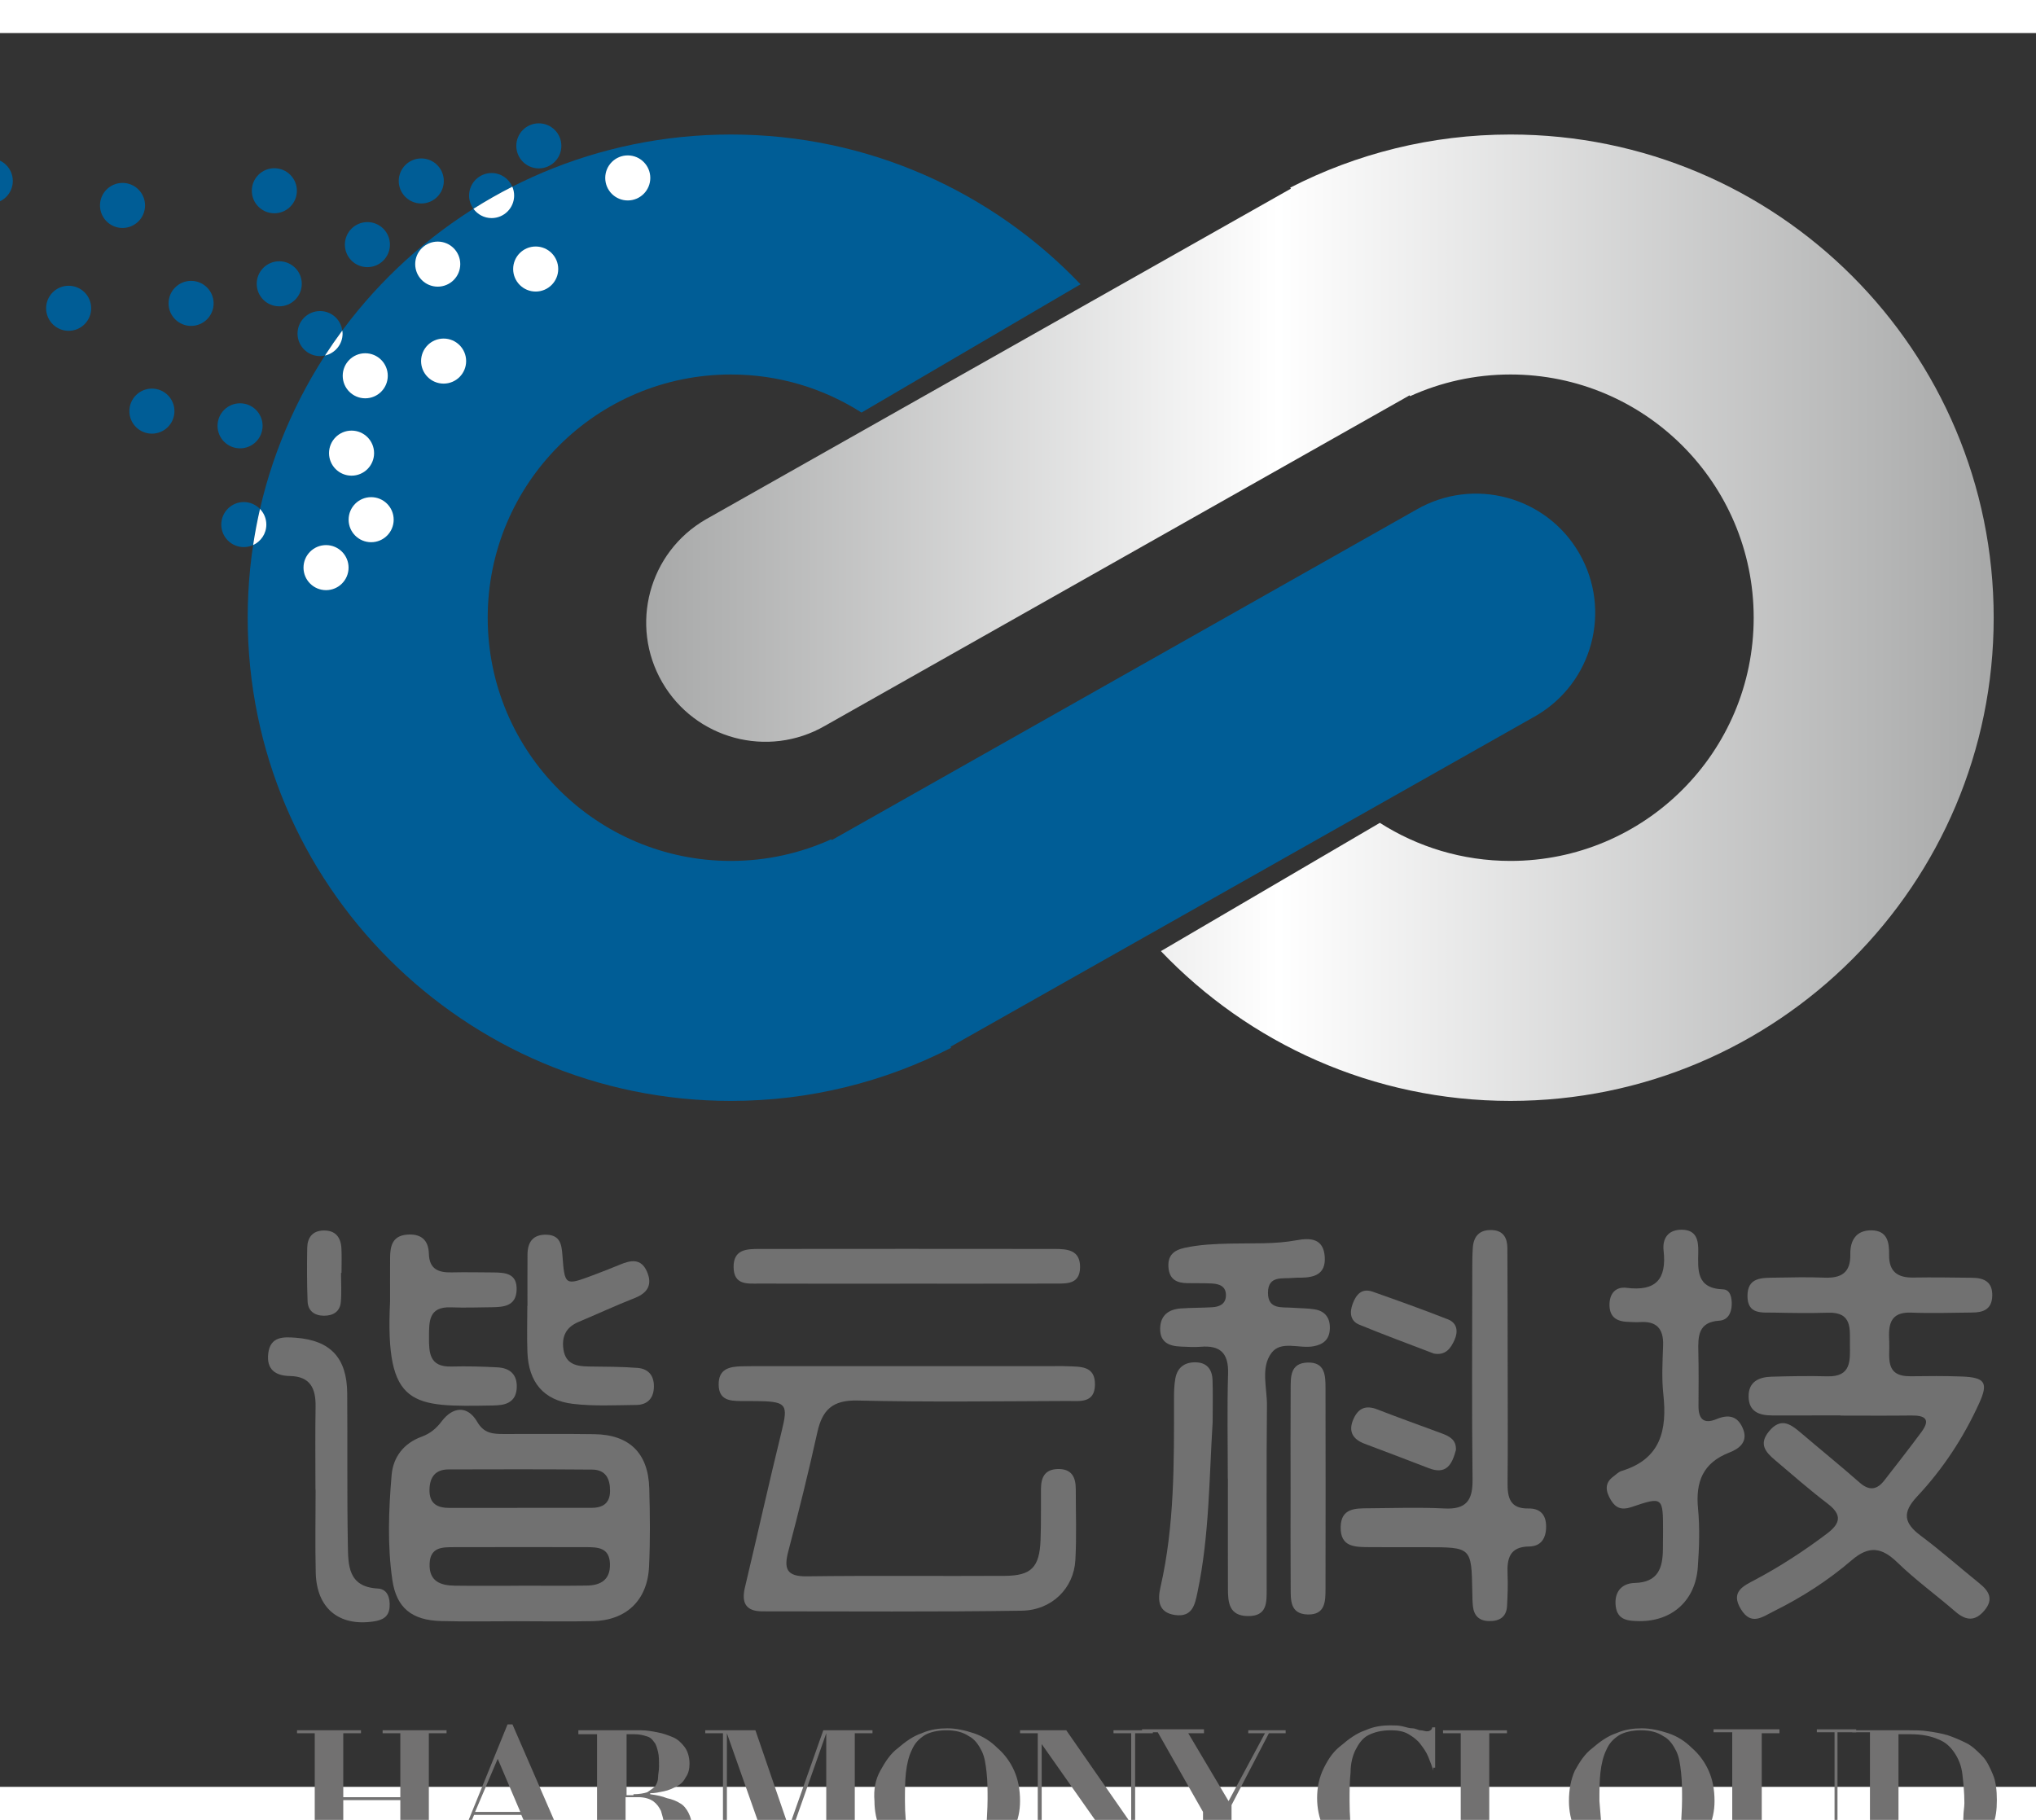 <?xml version="1.0" encoding="UTF-8" standalone="yes"?>
<svg version="1.1" id="Layer_1" xmlns="http://www.w3.org/2000/svg" xmlns:xlink="http://www.w3.org/1999/xlink" x="0px" y="0px" width="500px" height="446.978px" viewBox="23 27 462 398" enable-background="new 0 20.102 500 446.978" xml:space="preserve">
  <rect x="23" y="27" width="462" height="398" fill="#333333" stroke="none"/>
  <g>
    <path fill="#727171" d="M104.911,412.165v0.67h-4.018v14.509h12.946v-14.509h-4.018v-0.67h14.509v0.67h-4.018v30.357h4.018v0.669&#xD;&#xA;&#x9;&#x9;h-14.509v-0.669h4.018v-15.179h-12.946v15.179h4.018v0.669H90.402v-0.669h4.018v-30.357h-4.018v-0.67H104.911z"/>
    <path fill="#727171" d="M125,443.192l13.169-32.366h1.116l14.062,32.366h3.795v0.669h-14.956v-0.669h4.241l-5.134-11.831h-10.714&#xD;&#xA;&#x9;&#x9;l-4.911,11.831h4.018v0.669h-8.482v-0.669H125z M130.804,430.692h10.268l-5.134-12.054L130.804,430.692z"/>
    <path fill="#727171" d="M154.241,412.835v-0.67h6.696c1.339,0,2.456,0,3.794,0c1.339,0,2.456,0,3.795,0&#xD;&#xA;&#x9;&#x9;c1.116,0,2.455,0.224,3.571,0.446c1.339,0.224,2.456,0.67,3.571,1.116c1.116,0.446,2.009,1.34,2.679,2.232&#xD;&#xA;&#x9;&#x9;c0.67,0.893,1.116,2.232,1.116,3.795c0,1.115-0.223,2.231-0.893,3.125c-0.446,0.893-1.116,1.562-2.009,2.009&#xD;&#xA;&#x9;&#x9;c-0.893,0.446-1.786,0.893-2.902,1.116c-1.116,0.223-2.009,0.446-3.125,0.446v0.223c1.562,0.224,2.679,0.446,3.794,0.894&#xD;&#xA;&#x9;&#x9;c1.116,0.223,2.232,0.669,2.902,1.115c0.893,0.447,1.562,1.34,2.009,2.232c0.446,0.893,0.893,2.232,0.893,3.795&#xD;&#xA;&#x9;&#x9;c0.223,1.785,0.223,3.348,0.446,4.464c0.224,1.116,0.224,2.009,0.447,2.679s0.446,1.116,0.669,1.34&#xD;&#xA;&#x9;&#x9;c0.223,0.223,0.67,0.223,1.116,0.223c0.669,0,1.116-0.223,1.562-0.446c0.446-0.446,0.669-0.67,1.116-0.893l0.446,0.446&#xD;&#xA;&#x9;&#x9;c-0.223,0.223-0.67,0.67-0.893,0.893c-0.223,0.224-0.669,0.446-0.893,0.67c-0.223,0.223-0.893,0.223-1.339,0.446&#xD;&#xA;&#x9;&#x9;c-0.446,0-1.116,0.224-2.009,0.224c-1.562,0-2.902-0.224-3.795-0.67c-0.893-0.446-1.562-1.116-2.009-2.009&#xD;&#xA;&#x9;&#x9;c-0.446-0.67-0.67-1.562-0.893-2.456c0-0.893-0.223-1.785-0.223-2.455c0-1.116-0.223-2.455-0.223-3.571s-0.446-2.232-0.669-3.125&#xD;&#xA;&#x9;&#x9;c-0.447-0.893-0.893-1.562-1.786-2.232c-0.669-0.446-1.786-0.893-3.348-0.893h-2.902v16.071h4.018v0.67h-14.509v-0.67h4.018&#xD;&#xA;&#x9;&#x9;v-30.357h-4.241V412.835z M166.741,426.674c1.339,0,2.455-0.223,3.125-0.446c0.669-0.446,1.339-0.893,1.786-1.339&#xD;&#xA;&#x9;&#x9;c0.446-0.67,0.669-1.34,0.669-2.009c0-0.67,0.223-1.562,0.223-2.456c0-1.339,0-2.455-0.223-3.348&#xD;&#xA;&#x9;&#x9;c-0.223-0.894-0.446-1.786-0.893-2.232c-0.447-0.67-0.893-1.116-1.786-1.339c-0.67-0.224-1.562-0.447-2.679-0.447&#xD;&#xA;&#x9;&#x9;c-0.223,0-0.67,0-0.893,0s-0.669,0-0.893,0v13.84h1.562V426.674z"/>
    <path fill="#727171" d="M194.419,412.165l7.589,22.099l0,0l7.812-22.099h11.161v0.67h-4.018v30.357h4.018v0.669h-14.509v-0.669&#xD;&#xA;&#x9;&#x9;h4.018v-30.357l0,0l-10.938,31.026h-0.67l-10.938-31.026l0,0v30.357h4.018v0.669h-8.929v-0.669h4.018v-30.357h-4.018v-0.67H194.419&#xD;&#xA;&#x9;&#x9;z"/>
    <path fill="#727171" d="M222.768,421.317c1.116-2.009,2.232-3.795,4.018-5.135c1.562-1.339,3.348-2.678,5.357-3.348&#xD;&#xA;&#x9;&#x9;c2.009-0.893,4.018-1.116,5.803-1.116c2.009,0,4.018,0.446,6.027,1.116s3.795,1.785,5.357,3.348&#xD;&#xA;&#x9;&#x9;c1.562,1.34,2.902,3.125,3.794,5.135c0.893,2.009,1.34,4.24,1.34,6.919c0,2.232-0.447,4.241-1.34,6.25s-2.009,3.795-3.571,5.357&#xD;&#xA;&#x9;&#x9;s-3.348,2.679-5.357,3.571c-2.009,0.894-4.018,1.34-6.25,1.34c-2.232,0-4.241-0.446-6.25-1.34&#xD;&#xA;&#x9;&#x9;c-2.009-0.893-3.794-2.009-5.357-3.571s-2.679-3.125-3.571-5.134c-0.893-2.009-1.339-4.241-1.339-6.474&#xD;&#xA;&#x9;&#x9;C221.206,425.558,221.652,423.326,222.768,421.317z M229.018,435.826c0.446,2.009,0.893,3.571,1.562,4.91&#xD;&#xA;&#x9;&#x9;c0.669,1.116,1.786,2.009,2.901,2.456c1.116,0.446,2.679,0.669,4.241,0.669c2.232,0,4.018-0.446,5.134-1.115&#xD;&#xA;&#x9;&#x9;c1.339-0.894,2.232-2.01,2.902-3.349c0.67-1.34,1.116-3.125,1.116-5.134s0.223-4.019,0.223-6.474c0-2.009,0-4.018-0.223-6.026&#xD;&#xA;&#x9;&#x9;s-0.446-3.571-1.116-4.911c-0.669-1.339-1.562-2.679-2.902-3.348c-1.339-0.894-2.901-1.34-5.134-1.34&#xD;&#xA;&#x9;&#x9;c-2.009,0-3.794,0.446-4.911,1.116c-1.339,0.893-2.232,1.786-2.902,3.349c-0.669,1.339-1.116,3.125-1.339,5.134&#xD;&#xA;&#x9;&#x9;s-0.223,4.018-0.223,6.473C228.348,431.139,228.571,433.817,229.018,435.826z"/>
    <path fill="#727171" d="M264.955,412.165l14.732,21.205l0,0v-20.535h-4.018v-0.67h8.928v0.67h-4.018v31.026h-1.115l-20.09-28.571&#xD;&#xA;&#x9;&#x9;l0,0v27.902h4.018v0.669h-8.928v-0.669h4.018v-30.357h-4.018v-0.67H264.955L264.955,412.165z"/>
    <path fill="#727171" d="M296.205,412.165v0.67h-3.571l9.151,15.401l8.26-15.401h-3.795v-0.67h8.482v0.67h-3.795l-8.482,16.295&#xD;&#xA;&#x9;&#x9;v14.062h4.241v0.669h-14.731v-0.669h4.018v-12.5l-10.268-18.081h-3.572v-0.669h14.062V412.165z"/>
    <path fill="#727171" d="M348.214,421.317c-0.223-0.894-0.669-2.009-1.115-3.125c-0.447-1.116-1.116-2.009-1.786-2.902&#xD;&#xA;&#x9;&#x9;c-0.67-0.893-1.562-1.562-2.679-2.232c-1.116-0.669-2.455-0.893-4.018-0.893c-2.232,0-3.795,0.446-5.134,1.116&#xD;&#xA;&#x9;&#x9;c-1.34,0.67-2.232,2.009-2.902,3.349c-0.669,1.339-1.116,3.125-1.116,5.134c-0.223,2.009-0.223,4.018-0.223,6.473&#xD;&#xA;&#x9;&#x9;c0,3.125,0.223,5.581,0.446,7.59c0.446,2.009,0.893,3.571,1.562,4.688s1.786,2.009,2.901,2.455c1.116,0.446,2.679,0.67,4.241,0.67&#xD;&#xA;&#x9;&#x9;c1.34,0,2.456-0.224,3.571-0.893c1.116-0.67,2.01-1.34,2.902-2.01c0.893-0.893,1.562-1.785,2.009-2.901&#xD;&#xA;&#x9;&#x9;c0.67-1.116,0.893-2.232,1.339-3.571h0.67v9.375h-0.67c-0.223-0.446-0.223-0.67-0.446-0.67c-0.223-0.223-0.446-0.223-0.893-0.223&#xD;&#xA;&#x9;&#x9;s-0.893,0-1.339,0.223c-0.67,0.224-1.116,0.446-2.01,0.446c-0.669,0.224-1.562,0.446-2.455,0.446&#xD;&#xA;&#x9;&#x9;c-0.893,0.224-1.785,0.224-2.679,0.224c-2.231,0-4.241-0.446-6.25-1.339c-2.009-0.894-3.794-2.01-5.356-3.572&#xD;&#xA;&#x9;&#x9;s-2.679-3.125-3.572-5.134c-0.893-2.009-1.339-4.241-1.339-6.473c0-2.456,0.446-4.688,1.562-6.92s2.232-3.795,4.018-5.134&#xD;&#xA;&#x9;&#x9;c1.562-1.34,3.349-2.679,5.357-3.349c2.009-0.893,3.795-1.116,5.804-1.116c0.893,0,1.785,0,2.679,0.224&#xD;&#xA;&#x9;&#x9;c0.893,0.224,1.562,0.446,2.231,0.446c0.67,0,1.34,0.446,1.786,0.446s1.116,0.224,1.339,0.224c0.447,0,0.67,0,0.894-0.224&#xD;&#xA;&#x9;&#x9;c0.223,0,0.446-0.446,0.446-0.67h0.67v9.152h-0.447V421.317z"/>
    <path fill="#727171" d="M364.955,412.165v0.67h-4.018v30.357h7.366c0.893,0,2.009-0.224,2.901-0.446&#xD;&#xA;&#x9;&#x9;c0.894-0.224,2.009-0.894,2.902-1.562c0.893-0.67,1.562-1.786,2.455-2.902c0.67-1.116,1.339-2.679,1.562-4.464h0.67v10.044h-28.349&#xD;&#xA;&#x9;&#x9;v-0.669h4.018v-30.357h-4.018v-0.67H364.955z"/>
    <path fill="#727171" d="M380.357,421.317c1.116-2.009,2.231-3.795,4.018-5.135c1.562-1.339,3.349-2.678,5.357-3.348&#xD;&#xA;&#x9;&#x9;c2.009-0.893,4.018-1.116,5.804-1.116c2.009,0,4.018,0.446,6.026,1.116s3.795,1.785,5.357,3.348&#xD;&#xA;&#x9;&#x9;c1.562,1.34,2.901,3.125,3.794,5.135c0.894,2.009,1.34,4.24,1.34,6.919c0,2.232-0.446,4.241-1.34,6.25&#xD;&#xA;&#x9;&#x9;c-0.893,2.009-2.009,3.795-3.571,5.357s-3.348,2.679-5.356,3.571c-2.01,0.894-4.019,1.34-6.25,1.34c-2.232,0-4.241-0.446-6.25-1.34&#xD;&#xA;&#x9;&#x9;c-2.01-0.893-3.795-2.009-5.357-3.571s-2.679-3.125-3.571-5.134c-0.894-2.009-1.34-4.241-1.34-6.474&#xD;&#xA;&#x9;&#x9;C379.018,425.558,379.464,423.326,380.357,421.317z M386.607,435.826c0.446,2.009,0.893,3.571,1.562,4.91&#xD;&#xA;&#x9;&#x9;c0.669,1.116,1.785,2.009,2.901,2.456c1.116,0.446,2.679,0.669,4.241,0.669c2.232,0,4.018-0.446,5.134-1.115&#xD;&#xA;&#x9;&#x9;c1.34-0.894,2.232-2.01,2.902-3.349c0.669-1.34,1.115-3.125,1.115-5.134s0.224-4.019,0.224-6.474c0-2.009,0-4.018-0.224-6.026&#xD;&#xA;&#x9;&#x9;c-0.223-2.009-0.446-3.571-1.115-4.911c-0.67-1.339-1.562-2.679-2.902-3.348c-1.339-0.894-2.901-1.34-5.134-1.34&#xD;&#xA;&#x9;&#x9;c-2.009,0-3.795,0.446-4.911,1.116c-1.339,0.893-2.231,1.786-2.901,3.349c-0.67,1.339-1.116,3.125-1.339,5.134&#xD;&#xA;&#x9;&#x9;c-0.224,2.009-0.224,4.018-0.224,6.473C386.161,431.139,386.384,433.817,386.607,435.826z"/>
    <path fill="#727171" d="M426.786,412.165v0.67h-4.019v19.866c0,1.339,0,2.679,0.224,4.018c0.223,1.339,0.446,2.455,0.893,3.571&#xD;&#xA;&#x9;&#x9;s1.116,1.786,2.232,2.456c0.893,0.669,2.232,0.893,3.795,0.893s2.901-0.224,4.018-0.446c1.116-0.446,2.009-0.894,2.679-1.562&#xD;&#xA;&#x9;&#x9;c0.669-0.67,1.339-1.34,1.562-2.009c0.446-0.67,0.669-1.562,0.893-2.232s0.224-1.562,0.224-2.232s0-1.116,0-1.562v-20.982h-4.019&#xD;&#xA;&#x9;&#x9;v-0.669h8.929v0.669h-4.241v20.76c0,0.446,0,1.115,0,1.785s-0.223,1.562-0.446,2.232c-0.223,0.67-0.446,1.562-0.893,2.455&#xD;&#xA;&#x9;&#x9;s-1.116,1.562-1.786,2.232c-0.893,0.67-1.785,1.116-3.125,1.562c-1.116,0.446-2.679,0.67-4.464,0.67&#xD;&#xA;&#x9;&#x9;c-2.902,0-5.134-0.224-6.92-0.894c-1.785-0.669-3.125-1.562-4.018-2.455c-0.893-1.116-1.562-2.232-1.786-3.571&#xD;&#xA;&#x9;&#x9;c-0.223-1.34-0.446-2.679-0.446-4.018v-20.76h-4.241v-0.669h14.956V412.165z"/>
    <path fill="#727171" d="M443.304,412.835v-0.67h4.018c1.562,0,3.125,0,4.465,0c1.562,0,3.125,0,4.464,0s2.679,0,4.241,0.224&#xD;&#xA;&#x9;&#x9;c1.562,0.223,2.901,0.446,4.464,0.893c1.34,0.446,2.902,1.116,4.241,1.786c1.34,0.669,2.455,1.785,3.571,2.901&#xD;&#xA;&#x9;&#x9;s1.786,2.679,2.456,4.241c0.669,1.562,0.893,3.571,0.893,5.804c0,2.231-0.224,4.018-0.893,5.58c-0.67,1.562-1.34,3.125-2.456,4.241&#xD;&#xA;&#x9;&#x9;c-0.893,1.116-2.231,2.232-3.348,2.901c-1.116,0.67-2.679,1.34-4.019,1.786c-1.339,0.446-2.678,0.67-4.018,0.893&#xD;&#xA;&#x9;&#x9;c-1.339,0.224-2.679,0.224-3.795,0.224c-1.785,0-3.348,0-5.134,0c-1.785,0-3.348,0-5.134,0h-4.018v-0.67h4.018v-30.357h-4.018&#xD;&#xA;&#x9;&#x9;V412.835z M456.25,443.415c2.009,0,3.571-0.223,4.911-0.67c1.339-0.446,2.455-1.115,3.348-1.785s1.786-1.786,2.232-2.679&#xD;&#xA;&#x9;&#x9;c0.446-1.116,0.893-2.009,1.339-3.125c0.224-1.116,0.446-2.232,0.446-3.349c0-1.115,0.224-2.231,0.224-3.125&#xD;&#xA;&#x9;&#x9;c0-2.455-0.224-4.464-0.446-6.473c-0.224-2.009-0.893-3.571-1.786-4.911c-0.893-1.339-2.009-2.455-3.794-3.125&#xD;&#xA;&#x9;&#x9;c-1.562-0.669-3.572-1.115-6.25-1.115c-0.67,0-1.116,0-1.562,0c-0.447,0-0.894,0-1.116,0v30.356&#xD;&#xA;&#x9;&#x9;C454.688,443.415,455.58,443.415,456.25,443.415z"/>
  </g>
  <g>
    <path fill-rule="evenodd" clip-rule="evenodd" fill="#717171" d="M440.611,340.708c-5.181,0-10.361-0.002-15.54,0.003&#xD;&#xA;&#x9;&#x9;c-2.919,0-5.246-0.88-5.287-4.268c-0.043-3.351,2.279-4.432,5.148-4.519c4.254-0.126,8.513-0.194,12.764-0.087&#xD;&#xA;&#x9;&#x9;c5.427,0.135,5.116-3.589,5.079-7.201c-0.037-3.512,0.598-7.41-4.961-7.236c-4.065,0.131-8.142,0.067-12.209-0.021&#xD;&#xA;&#x9;&#x9;c-2.7-0.059-6.04,0.52-6.077-3.711c-0.041-4.399,3.345-4.172,6.324-4.224c3.7-0.066,7.405-0.148,11.1,0&#xD;&#xA;&#x9;&#x9;c3.808,0.151,5.995-1.062,5.912-5.294c-0.061-3.136,1.307-5.514,4.862-5.443c3.574,0.069,3.984,2.773,3.937,5.511&#xD;&#xA;&#x9;&#x9;c-0.064,3.833,1.887,5.266,5.511,5.204c4.438-0.076,8.879,0,13.319,0.048c2.744,0.028,4.701,0.934,4.576,4.183&#xD;&#xA;&#x9;&#x9;c-0.11,2.965-2.015,3.684-4.482,3.707c-4.625,0.041-9.257,0.208-13.875,0.02c-5.035-0.206-5.204,3.006-5.019,6.578&#xD;&#xA;&#x9;&#x9;c0.183,3.492-1.168,7.949,4.879,7.864c3.886-0.053,7.777-0.087,11.655,0.062c5.222,0.201,5.986,1.421,3.886,6.042&#xD;&#xA;&#x9;&#x9;c-3.551,7.806-8.23,14.938-14.07,21.158c-3.476,3.7-3.002,6.076,0.805,8.925c4.589,3.427,8.881,7.237,13.341,10.837&#xD;&#xA;&#x9;&#x9;c2.151,1.736,3.228,3.563,1.145,6.081c-2.123,2.565-4.22,2.396-6.633,0.304c-4.332-3.755-9.012-7.136-13.118-11.117&#xD;&#xA;&#x9;&#x9;c-3.577-3.468-6.438-3.957-10.427-0.527c-5.324,4.573-11.254,8.39-17.589,11.527c-2.67,1.321-5.188,3.421-7.538-0.447&#xD;&#xA;&#x9;&#x9;c-2.395-3.938,0.529-5.227,3.206-6.646c5.732-3.039,11.135-6.569,16.317-10.475c3.094-2.333,3.498-4.271,0.174-6.807&#xD;&#xA;&#x9;&#x9;c-4.113-3.138-8.016-6.556-11.964-9.907c-2.092-1.778-3.753-3.595-1.35-6.508c2.565-3.104,4.701-1.822,7.032,0.167&#xD;&#xA;&#x9;&#x9;c4.497,3.84,9.098,7.562,13.541,11.465c2.183,1.919,3.928,1.656,5.597-0.493c2.831-3.648,5.687-7.282,8.426-10.997&#xD;&#xA;&#x9;&#x9;c2.188-2.965,0.714-3.778-2.301-3.739c-5.364,0.068-10.73,0.019-16.096,0.019C440.611,340.733,440.611,340.722,440.611,340.708z"/>
    <path fill-rule="evenodd" clip-rule="evenodd" fill="#717171" d="M229.047,329.528c10.735,0,21.471,0,32.208,0.003&#xD;&#xA;&#x9;&#x9;c1.296,0,2.594-0.042,3.888,0.018c2.955,0.132,6.404-0.2,6.32,4.23c-0.079,4.219-3.457,3.648-6.137,3.656&#xD;&#xA;&#x9;&#x9;c-15.918,0.055-31.844,0.282-47.753-0.104c-5.663-0.137-7.981,2.12-9.108,7.216c-1.997,9.025-4.218,18.006-6.575,26.944&#xD;&#xA;&#x9;&#x9;c-1.044,3.959-0.481,5.794,4.183,5.734c14.991-0.194,29.986-0.019,44.979-0.109c5.979-0.034,7.826-1.966,8.062-8.1&#xD;&#xA;&#x9;&#x9;c0.153-3.881,0.066-7.772,0.099-11.659c0.02-2.503,0.809-4.372,3.73-4.477c3.211-0.114,4.172,1.796,4.167,4.587&#xD;&#xA;&#x9;&#x9;c-0.009,5.368,0.209,10.748-0.095,16.101c-0.358,6.339-5.303,11.353-12.164,11.458c-19.616,0.301-39.238,0.143-58.859,0.146&#xD;&#xA;&#x9;&#x9;c-3.767,0.002-4.788-1.944-3.952-5.445c2.828-11.866,5.466-23.776,8.379-35.621c1.407-5.728,1.017-6.5-4.871-6.632&#xD;&#xA;&#x9;&#x9;c-1.48-0.033-2.961-0.014-4.442-0.027c-2.549-0.021-4.967-0.235-5.029-3.666c-0.065-3.621,2.394-4.149,5.208-4.217&#xD;&#xA;&#x9;&#x9;c1.294-0.032,2.591-0.032,3.886-0.034C206.464,329.528,217.755,329.531,229.047,329.528z"/>
    <path fill-rule="evenodd" clip-rule="evenodd" fill="#717171" d="M140.283,387.414c-5.729-0.004-11.461,0.115-17.186-0.037&#xD;&#xA;&#x9;&#x9;c-6.609-0.174-10.14-2.947-11.069-9.34c-1.144-7.878-0.835-15.86-0.167-23.773c0.351-4.144,2.779-7.241,6.786-8.713&#xD;&#xA;&#x9;&#x9;c1.979-0.729,3.301-1.818,4.623-3.56c2.433-3.199,5.778-3.677,8.013,0.172c1.559,2.683,3.625,2.756,6.043,2.763&#xD;&#xA;&#x9;&#x9;c6.837,0.011,13.677-0.059,20.513,0.039c7.989,0.111,12.27,4.289,12.491,12.323c0.165,5.91,0.233,11.838-0.05,17.739&#xD;&#xA;&#x9;&#x9;c-0.368,7.677-5.189,12.219-12.811,12.371C151.743,387.511,146.012,387.42,140.283,387.414z M140.539,361.69&#xD;&#xA;&#x9;&#x9;c5.534,0,11.067-0.005,16.6,0c2.583,0,4.271-0.966,4.291-3.842c0.02-2.776-1.007-4.82-4.043-4.844&#xD;&#xA;&#x9;&#x9;c-10.88-0.087-21.76-0.079-32.641-0.04c-2.952,0.013-4.244,1.734-4.289,4.621c-0.05,3.201,1.793,4.128,4.591,4.117&#xD;&#xA;&#x9;&#x9;C130.21,361.682,135.375,361.697,140.539,361.69z M140.626,379.366c0-0.007,0-0.014,0-0.02c5.166,0,10.333,0.054,15.497-0.02&#xD;&#xA;&#x9;&#x9;c3.157-0.048,5.386-1.276,5.286-4.918c-0.104-3.753-2.8-3.799-5.479-3.803c-9.963-0.016-19.927-0.022-29.89,0.004&#xD;&#xA;&#x9;&#x9;c-2.639,0.005-5.402-0.048-5.554,3.722c-0.165,4.053,2.472,4.976,5.749,5.017C131.032,379.412,135.829,379.366,140.626,379.366z"/>
    <path fill-rule="evenodd" clip-rule="evenodd" fill="#717171" d="M301.607,355.072c0-7.954-0.168-15.915,0.062-23.863&#xD;&#xA;&#x9;&#x9;c0.135-4.628-1.772-6.462-6.25-6.077c-1.468,0.123-2.958,0.006-4.437-0.044c-2.698-0.091-4.799-0.959-4.724-4.146&#xD;&#xA;&#x9;&#x9;c0.07-2.946,1.902-4.294,4.63-4.505c2.396-0.183,4.808-0.13,7.206-0.279c1.582-0.098,2.992-0.69,3.084-2.54&#xD;&#xA;&#x9;&#x9;c0.113-2.22-1.474-2.775-3.281-2.855c-1.85-0.082-3.701-0.035-5.551-0.072c-2.28-0.043-3.937-0.822-4.19-3.423&#xD;&#xA;&#x9;&#x9;c-0.269-2.759,1.072-4.027,3.648-4.588c3.464-0.753,6.956-0.892,10.477-0.97c4.985-0.111,9.983,0.167,14.943-0.756&#xD;&#xA;&#x9;&#x9;c3.149-0.586,6.157-0.428,6.388,3.877c0.206,3.821-2.34,4.59-5.438,4.62c-0.557,0.005-1.116-0.015-1.665,0.046&#xD;&#xA;&#x9;&#x9;c-2.427,0.265-5.752-0.639-5.786,3.338c-0.035,3.941,3.216,3.247,5.699,3.444c1.656,0.133,3.34,0.09,4.968,0.373&#xD;&#xA;&#x9;&#x9;c2.347,0.411,3.45,1.982,3.373,4.352c-0.078,2.425-1.413,3.605-3.755,4.022c-3.208,0.569-7.353-1.379-9.498,1.511&#xD;&#xA;&#x9;&#x9;c-2.491,3.362-0.981,7.894-1.021,11.899c-0.137,13.877-0.048,27.754-0.064,41.63c-0.004,3.021,0.183,6.246-4.294,6.181&#xD;&#xA;&#x9;&#x9;c-4.244-0.062-4.487-3.08-4.496-6.196c-0.022-8.326-0.007-16.651-0.007-24.978C301.622,355.072,301.613,355.072,301.607,355.072z"/>
    <path fill-rule="evenodd" clip-rule="evenodd" fill="#717171" d="M395.063,387.392c-2.493-0.038-5.04-0.13-5.431-3.385&#xD;&#xA;&#x9;&#x9;c-0.38-3.15,1.259-5.197,4.306-5.274c5.366-0.144,6.379-3.45,6.403-7.772c0.009-1.295,0.025-2.592,0.028-3.888&#xD;&#xA;&#x9;&#x9;c0.011-7.901-0.02-7.986-7.183-5.561c-2.187,0.74-3.557,0.239-4.657-1.605c-1.157-1.94-1.545-3.801,0.607-5.363&#xD;&#xA;&#x9;&#x9;c0.6-0.435,1.159-1.033,1.834-1.236c8.906-2.698,10.347-9.299,9.466-17.403c-0.399-3.661-0.178-7.403-0.052-11.102&#xD;&#xA;&#x9;&#x9;c0.125-3.76-1.47-5.541-5.277-5.274c-0.918,0.065-1.851-0.025-2.775-0.057c-2.622-0.089-4.196-1.211-4.111-4.069&#xD;&#xA;&#x9;&#x9;c0.079-2.55,1.546-3.943,3.886-3.648c6.646,0.843,9.116-1.971,8.386-8.463c-0.299-2.671,0.964-4.746,4.12-4.725&#xD;&#xA;&#x9;&#x9;c3.368,0.023,3.793,2.398,3.75,4.981c-0.064,4.147-0.503,8.339,5.637,8.554c1.658,0.057,2.015,1.96,1.953,3.534&#xD;&#xA;&#x9;&#x9;c-0.071,1.861-0.902,3.45-2.818,3.572c-4.841,0.312-4.832,3.563-4.754,7.089c0.091,4.073,0.062,8.146,0.034,12.224&#xD;&#xA;&#x9;&#x9;c-0.021,2.92,1.104,4.26,4.081,3.027c2.609-1.081,4.697-0.823,5.947,2.017c1.373,3.134-0.812,4.704-3.013,5.561&#xD;&#xA;&#x9;&#x9;c-6.029,2.344-7.705,6.651-7.119,12.74c0.421,4.399,0.266,8.896-0.052,13.317C407.717,382.709,402.455,387.416,395.063,387.392z"/>
    <path fill-rule="evenodd" clip-rule="evenodd" fill="#717171" d="M365.116,330.497c0.005,8.508,0.062,17.019-0.026,25.526&#xD;&#xA;&#x9;&#x9;c-0.035,3.375,0.568,5.877,4.731,5.806c2.688-0.048,4.042,1.428,4.018,4.172c-0.023,2.617-1.165,4.418-3.856,4.451&#xD;&#xA;&#x9;&#x9;c-4.441,0.054-5.044,2.735-4.893,6.283c0.103,2.398,0.018,4.811-0.115,7.208c-0.141,2.535-1.729,3.483-4.115,3.436&#xD;&#xA;&#x9;&#x9;c-2.232-0.044-3.398-1.232-3.631-3.375c-0.121-1.101-0.123-2.216-0.144-3.323c-0.188-10.063-0.187-10.062-10.5-10.065&#xD;&#xA;&#x9;&#x9;c-4.255,0-8.508,0.021-12.762-0.016c-3.217-0.028-6.698,0.111-6.609-4.573c0.085-4.311,3.345-4.226,6.37-4.245&#xD;&#xA;&#x9;&#x9;c5.734-0.039,11.482-0.247,17.198,0.046c4.94,0.251,6.416-1.854,6.362-6.549c-0.186-15.904-0.072-31.813-0.062-47.723&#xD;&#xA;&#x9;&#x9;c0.002-1.662,0.004-3.331,0.13-4.987c0.2-2.642,1.631-4.042,4.348-3.925c2.622,0.116,3.473,1.834,3.485,4.109&#xD;&#xA;&#x9;&#x9;c0.053,8.139,0.048,16.276,0.065,24.415C365.114,328.278,365.111,329.388,365.116,330.497z"/>
    <path fill-rule="evenodd" clip-rule="evenodd" fill="#717171" d="M111.514,314.808c0-2.9-0.019-6.414,0.006-9.93&#xD;&#xA;&#x9;&#x9;c0.02-2.584,0.518-4.878,3.718-5.184c3.168-0.302,4.998,1.088,5.083,4.336c0.091,3.486,2.177,4.287,5.161,4.22&#xD;&#xA;&#x9;&#x9;c3.143-0.071,6.29-0.006,9.434,0.013c2.734,0.021,5.44,0.196,5.314,3.955c-0.119,3.604-2.776,3.898-5.511,3.936&#xD;&#xA;&#x9;&#x9;c-3.143,0.041-6.292,0.143-9.432,0.029c-5.059-0.18-4.919,3.237-4.94,6.73c-0.021,3.572,0.083,6.828,5.038,6.702&#xD;&#xA;&#x9;&#x9;c3.508-0.087,7.031-0.009,10.536,0.188c2.785,0.155,4.477,1.617,4.339,4.631c-0.13,2.781-1.855,3.831-4.387,3.975&#xD;&#xA;&#x9;&#x9;c-0.369,0.02-0.738,0.045-1.108,0.05C116.573,338.758,110.338,339.055,111.514,314.808z"/>
    <path fill-rule="evenodd" clip-rule="evenodd" fill="#717171" d="M142.691,315.843c0-3.89-0.025-7.776,0.009-11.664&#xD;&#xA;&#x9;&#x9;c0.024-2.852,1.281-4.589,4.366-4.476c3.026,0.11,3.374,2.203,3.553,4.612c0.517,6.958,0.565,6.965,6.865,4.607&#xD;&#xA;&#x9;&#x9;c2.075-0.776,4.143-1.58,6.189-2.431c2.43-1.012,4.764-1.484,6.098,1.506c1.313,2.941,0.297,4.88-2.744,6.073&#xD;&#xA;&#x9;&#x9;c-4.301,1.687-8.497,3.642-12.76,5.431c-2.824,1.183-3.846,3.297-3.415,6.223c0.498,3.374,2.953,3.843,5.744,3.882&#xD;&#xA;&#x9;&#x9;c3.701,0.055,7.41,0.029,11.093,0.322c2.633,0.21,3.854,1.994,3.679,4.627c-0.163,2.444-1.628,3.755-3.967,3.778&#xD;&#xA;&#x9;&#x9;c-4.806,0.048-9.664,0.32-14.411-0.251c-6.664-0.799-10.042-4.918-10.309-11.688c-0.137-3.512-0.024-7.034-0.024-10.552&#xD;&#xA;&#x9;&#x9;C142.669,315.843,142.68,315.843,142.691,315.843z"/>
    <path fill-rule="evenodd" clip-rule="evenodd" fill="#717171" d="M228.154,310.808c-10.894,0.002-21.787,0.032-32.68-0.018&#xD;&#xA;&#x9;&#x9;c-2.702-0.014-5.973,0.497-6.01-3.749c-0.036-4.039,2.987-4.108,5.833-4.112c22.341-0.026,44.683-0.024,67.023,0&#xD;&#xA;&#x9;&#x9;c2.886,0.004,5.834,0.217,5.762,4.213c-0.069,3.804-2.98,3.644-5.587,3.65C251.049,310.822,239.601,310.805,228.154,310.808z"/>
    <path fill-rule="evenodd" clip-rule="evenodd" fill="#717171" d="M94.582,357.571c0-6.282-0.08-12.563,0.028-18.844&#xD;&#xA;&#x9;&#x9;c0.07-4.113-1.177-6.881-5.82-6.959c-3.325-0.057-5.341-1.507-4.923-5.104c0.46-3.934,3.476-3.799,6.292-3.579&#xD;&#xA;&#x9;&#x9;c7.865,0.611,11.563,4.591,11.629,12.602c0.093,11.453-0.059,22.908,0.146,34.359c0.083,4.569-0.013,9.587,6.783,9.945&#xD;&#xA;&#x9;&#x9;c2.203,0.115,2.827,2.101,2.691,4.158c-0.149,2.288-1.602,3.021-3.678,3.323c-7.832,1.142-12.89-2.998-13.083-11.059&#xD;&#xA;&#x9;&#x9;c-0.151-6.276-0.031-12.562-0.031-18.843C94.604,357.571,94.593,357.571,94.582,357.571z"/>
    <path fill-rule="evenodd" clip-rule="evenodd" fill="#717171" d="M298.171,342.187c-0.8,12.889-0.759,25.861-3.425,38.581&#xD;&#xA;&#x9;&#x9;c-0.577,2.755-1.102,5.761-5.039,5.244c-3.915-0.514-4.041-3.417-3.386-6.283c3.212-14.017,3.091-28.252,3.077-42.492&#xD;&#xA;&#x9;&#x9;c-0.002-1.661,0.012-3.35,0.317-4.971c0.484-2.563,2.266-3.73,4.818-3.599c2.53,0.133,3.547,1.808,3.616,4.087&#xD;&#xA;&#x9;&#x9;C298.243,335.897,298.171,339.042,298.171,342.187z"/>
    <path fill-rule="evenodd" clip-rule="evenodd" fill="#717171" d="M315.854,357.028c-0.002-7.397-0.034-14.794,0.016-22.188&#xD;&#xA;&#x9;&#x9;c0.02-2.775-0.195-5.994,3.822-6.127c4.039-0.133,4.082,2.984,4.087,5.836c0.025,15.16,0.028,30.323,0,45.483&#xD;&#xA;&#x9;&#x9;c-0.005,2.846-0.028,5.971-4.072,5.85c-4.025-0.119-3.815-3.336-3.834-6.112C315.819,372.188,315.854,364.607,315.854,357.028z"/>
    <path fill-rule="evenodd" clip-rule="evenodd" fill="#717171" d="M348.365,326.673c-5.652-2.173-11.344-4.256-16.938-6.565&#xD;&#xA;&#x9;&#x9;c-2.062-0.852-2.205-2.796-1.489-4.717c0.774-2.088,2.045-3.646,4.56-2.756c5.718,2.022,11.435,4.058,17.075,6.28&#xD;&#xA;&#x9;&#x9;c2.07,0.816,2.351,2.718,1.485,4.653C352.187,325.514,351.018,327.15,348.365,326.673z"/>
    <path fill-rule="evenodd" clip-rule="evenodd" fill="#717171" d="M353.365,348.592c-0.861,3.166-2.109,5.667-6.16,4.087&#xD;&#xA;&#x9;&#x9;c-4.827-1.885-9.682-3.688-14.524-5.528c-2.717-1.033-3.815-2.796-2.552-5.639c1.097-2.472,2.811-3.173,5.387-2.172&#xD;&#xA;&#x9;&#x9;c4.822,1.873,9.695,3.624,14.553,5.414C351.886,345.425,353.517,346.229,353.365,348.592z"/>
    <path fill-rule="evenodd" clip-rule="evenodd" fill="#717171" d="M100.382,308.372c0,2.203,0.15,4.419-0.042,6.603&#xD;&#xA;&#x9;&#x9;c-0.193,2.195-1.769,3.125-3.85,3.109c-2.128-0.017-3.609-1.094-3.694-3.27c-0.159-4.034-0.152-8.079-0.085-12.116&#xD;&#xA;&#x9;&#x9;c0.039-2.303,1.166-3.888,3.664-3.954c2.757-0.076,3.985,1.551,4.103,4.119c0.084,1.832,0.017,3.673,0.017,5.509&#xD;&#xA;&#x9;&#x9;C100.458,308.372,100.419,308.372,100.382,308.372z"/>
  </g>
  <g>
    <path fill-rule="evenodd" clip-rule="evenodd" fill="#005D96" d="M371.453,181.985l-132.369,74.833&#xD;&#xA;&#x9;&#x9;c-0.128,0.074-0.263,0.131-0.393,0.2l0.145,0.256c-14.99,7.69-31.967,12.061-49.975,12.061&#xD;&#xA;&#x9;&#x9;c-60.56,0-109.655-49.096-109.655-109.657c0-60.562,49.095-109.656,109.655-109.656c31.212,0,59.353,13.061,79.322,33.989&#xD;&#xA;&#x9;&#x9;l-49.686,29.11c-8.563-5.461-18.724-8.64-29.632-8.64c-30.484,0-55.197,24.713-55.197,55.197c0,30.484,24.713,55.195,55.197,55.195&#xD;&#xA;&#x9;&#x9;c8.129,0,15.842-1.771,22.79-4.928l0.118,0.204c0.092-0.054,0.175-0.117,0.267-0.171l132.368-74.833&#xD;&#xA;&#x9;&#x9;c12.935-7.467,29.475-3.036,36.941,9.899C388.82,157.978,384.388,174.518,371.453,181.985z"/>
    <path fill-rule="evenodd" clip-rule="evenodd" fill="#005D96" d="M145.269,57.71c-2.824,0-5.113-2.289-5.113-5.113&#xD;&#xA;&#x9;&#x9;c0-2.823,2.289-5.112,5.113-5.112c2.823,0,5.112,2.289,5.112,5.112C150.38,55.422,148.092,57.71,145.269,57.71z M130.432,66.877&#xD;&#xA;&#x9;&#x9;c-0.616-0.844-0.99-1.875-0.99-3c0-2.823,2.289-5.112,5.112-5.112c2.108,0,3.917,1.277,4.698,3.1&#xD;&#xA;&#x9;&#x9;C136.229,63.401,133.287,65.076,130.432,66.877z M118.596,65.675c-2.824,0-5.113-2.289-5.113-5.112&#xD;&#xA;&#x9;&#x9;c0-2.824,2.289-5.112,5.113-5.112c2.823,0,5.112,2.288,5.112,5.112C123.708,63.386,121.419,65.675,118.596,65.675z M106.371,80.123&#xD;&#xA;&#x9;&#x9;c-2.825,0-5.113-2.289-5.113-5.112c0-2.824,2.289-5.112,5.113-5.112c2.822,0,5.111,2.288,5.111,5.112&#xD;&#xA;&#x9;&#x9;C111.482,77.834,109.193,80.123,106.371,80.123z M96.739,100.184c-0.359,0.08-0.729,0.129-1.112,0.129&#xD;&#xA;&#x9;&#x9;c-2.823,0-5.114-2.289-5.114-5.112c0-2.824,2.291-5.113,5.114-5.113c2.586,0,4.703,1.929,5.042,4.422&#xD;&#xA;&#x9;&#x9;C99.302,96.358,97.991,98.25,96.739,100.184z M86.366,89.014c-2.824,0-5.113-2.289-5.113-5.112c0-2.824,2.289-5.112,5.113-5.112&#xD;&#xA;&#x9;&#x9;c2.823,0,5.112,2.288,5.112,5.112C91.478,86.725,89.189,89.014,86.366,89.014z M85.255,67.897c-2.824,0-5.113-2.289-5.113-5.111&#xD;&#xA;&#x9;&#x9;c0-2.825,2.289-5.112,5.113-5.112c2.823,0,5.112,2.288,5.112,5.112C90.367,65.608,88.078,67.897,85.255,67.897z M82.587,116.132&#xD;&#xA;&#x9;&#x9;c0,2.823-2.289,5.112-5.112,5.112c-2.824,0-5.113-2.289-5.113-5.112c0-2.824,2.289-5.112,5.113-5.112&#xD;&#xA;&#x9;&#x9;C80.298,111.02,82.587,113.308,82.587,116.132z M66.361,93.459c-2.824,0-5.113-2.289-5.113-5.111c0-2.825,2.289-5.112,5.113-5.112&#xD;&#xA;&#x9;&#x9;c2.823,0,5.112,2.288,5.112,5.112C71.473,91.17,69.184,93.459,66.361,93.459z M57.471,117.909c-2.825,0-5.114-2.289-5.114-5.112&#xD;&#xA;&#x9;&#x9;c0-2.824,2.289-5.112,5.114-5.112c2.823,0,5.112,2.288,5.112,5.112C62.583,115.621,60.293,117.909,57.471,117.909z M50.802,71.231&#xD;&#xA;&#x9;&#x9;c-2.824,0-5.113-2.289-5.113-5.112c0-2.824,2.289-5.112,5.113-5.112c2.823,0,5.112,2.288,5.112,5.112&#xD;&#xA;&#x9;&#x9;C55.914,68.942,53.625,71.231,50.802,71.231z M38.577,94.57c-2.824,0-5.113-2.289-5.113-5.112c0-2.824,2.289-5.112,5.113-5.112&#xD;&#xA;&#x9;&#x9;c2.823,0,5.112,2.288,5.112,5.112C43.689,92.282,41.4,94.57,38.577,94.57z M20.795,65.675c-2.824,0-5.113-2.289-5.113-5.112&#xD;&#xA;&#x9;&#x9;c0-2.824,2.289-5.112,5.113-5.112c2.823,0,5.112,2.288,5.112,5.112C25.907,63.386,23.618,65.675,20.795,65.675z M78.324,133.432&#xD;&#xA;&#x9;&#x9;c1.443,0,2.743,0.604,3.673,1.567c-0.619,2.693-1.137,5.422-1.554,8.187c-0.647,0.295-1.361,0.471-2.119,0.471&#xD;&#xA;&#x9;&#x9;c-2.824,0-5.112-2.289-5.112-5.111C73.211,135.721,75.5,133.432,78.324,133.432z"/>
    <path fill-rule="evenodd" clip-rule="evenodd" fill="url(#SVGID_1_)" d="M183.154,137.369l132.367-74.833&#xD;&#xA;&#x9;&#x9;c0.131-0.074,0.266-0.129,0.395-0.201l-0.146-0.254c14.99-7.691,31.969-12.06,49.977-12.06&#xD;&#xA;&#x9;&#x9;c60.561,0,109.652,49.095,109.652,109.656c0,60.561-49.092,109.657-109.652,109.657c-31.212,0-59.354-13.062-79.324-33.99&#xD;&#xA;&#x9;&#x9;l49.686-29.111c8.565,5.461,18.726,8.64,29.634,8.64c30.485,0,55.196-24.711,55.196-55.195c0-30.484-24.711-55.197-55.196-55.197&#xD;&#xA;&#x9;&#x9;c-8.131,0-15.84,1.772-22.791,4.929l-0.117-0.205c-0.092,0.055-0.174,0.12-0.268,0.173l-132.368,74.833&#xD;&#xA;&#x9;&#x9;c-12.935,7.467-29.474,3.035-36.942-9.898C165.788,161.376,170.221,144.836,183.154,137.369z"/>
    <path fill-rule="evenodd" clip-rule="evenodd" fill="#FFFFFF" d="M165.45,64.987c-2.824,0-5.112-2.288-5.112-5.111&#xD;&#xA;&#x9;&#x9;c0-2.824,2.288-5.113,5.112-5.113s5.113,2.289,5.113,5.113C170.562,62.699,168.273,64.987,165.45,64.987z M139.444,80.547&#xD;&#xA;&#x9;&#x9;c0-2.823,2.289-5.111,5.112-5.111c2.823,0,5.113,2.288,5.113,5.111c0,2.824-2.29,5.113-5.113,5.113&#xD;&#xA;&#x9;&#x9;C141.733,85.66,139.444,83.371,139.444,80.547z M139.251,61.864c0.265,0.617,0.415,1.297,0.415,2.012&#xD;&#xA;&#x9;&#x9;c0,2.824-2.29,5.113-5.113,5.113c-1.699,0-3.192-0.838-4.122-2.112C133.287,65.076,136.229,63.401,139.251,61.864z M100.739,95.201&#xD;&#xA;&#x9;&#x9;c0,2.44-1.713,4.474-4,4.983c1.252-1.934,2.563-3.825,3.93-5.674C100.701,94.739,100.739,94.964,100.739,95.201z M81.997,134.999&#xD;&#xA;&#x9;&#x9;c0.888,0.921,1.439,2.167,1.439,3.546c0,2.065-1.23,3.834-2.993,4.641C80.859,140.421,81.378,137.691,81.997,134.999z&#xD;&#xA;&#x9;&#x9; M107.219,142.545c-2.824,0-5.112-2.289-5.112-5.112c0-2.824,2.288-5.113,5.112-5.113c2.824,0,5.112,2.289,5.112,5.113&#xD;&#xA;&#x9;&#x9;C112.332,140.256,110.043,142.545,107.219,142.545z M105.88,99.663c2.824,0,5.112,2.289,5.112,5.112&#xD;&#xA;&#x9;&#x9;c0,2.824-2.288,5.113-5.112,5.113c-2.824,0-5.112-2.289-5.112-5.113C100.769,101.952,103.056,99.663,105.88,99.663z&#xD;&#xA;&#x9;&#x9; M102.774,117.217c2.824,0,5.112,2.289,5.112,5.112c0,2.824-2.288,5.113-5.112,5.113c-2.824,0-5.112-2.289-5.112-5.113&#xD;&#xA;&#x9;&#x9;C97.662,119.506,99.95,117.217,102.774,117.217z M102.095,148.312c0,2.824-2.288,5.113-5.112,5.113&#xD;&#xA;&#x9;&#x9;c-2.822,0-5.113-2.289-5.113-5.113c0-2.823,2.291-5.112,5.113-5.112C99.807,143.201,102.095,145.49,102.095,148.312z&#xD;&#xA;&#x9;&#x9; M122.328,84.549c-2.823,0-5.112-2.289-5.112-5.113c0-2.823,2.289-5.112,5.112-5.112s5.113,2.289,5.113,5.112&#xD;&#xA;&#x9;&#x9;C127.441,82.26,125.151,84.549,122.328,84.549z M123.662,106.553c-2.824,0-5.112-2.289-5.112-5.113&#xD;&#xA;&#x9;&#x9;c0-2.823,2.288-5.112,5.112-5.112c2.824,0,5.112,2.289,5.112,5.112C128.774,104.265,126.486,106.553,123.662,106.553z"/>
    <linearGradient id="SVGID_1_" gradientUnits="userSpaceOnUse" x1="169.628" y1="159.678" x2="475.398" y2="159.678">
      <stop offset="0" style="stop-color:#A7A8A8"/>
      <stop offset="0.469" style="stop-color:#FFFFFF"/>
      <stop offset="1" style="stop-color:#A7A8A8"/>
    </linearGradient>
  </g>
</svg>